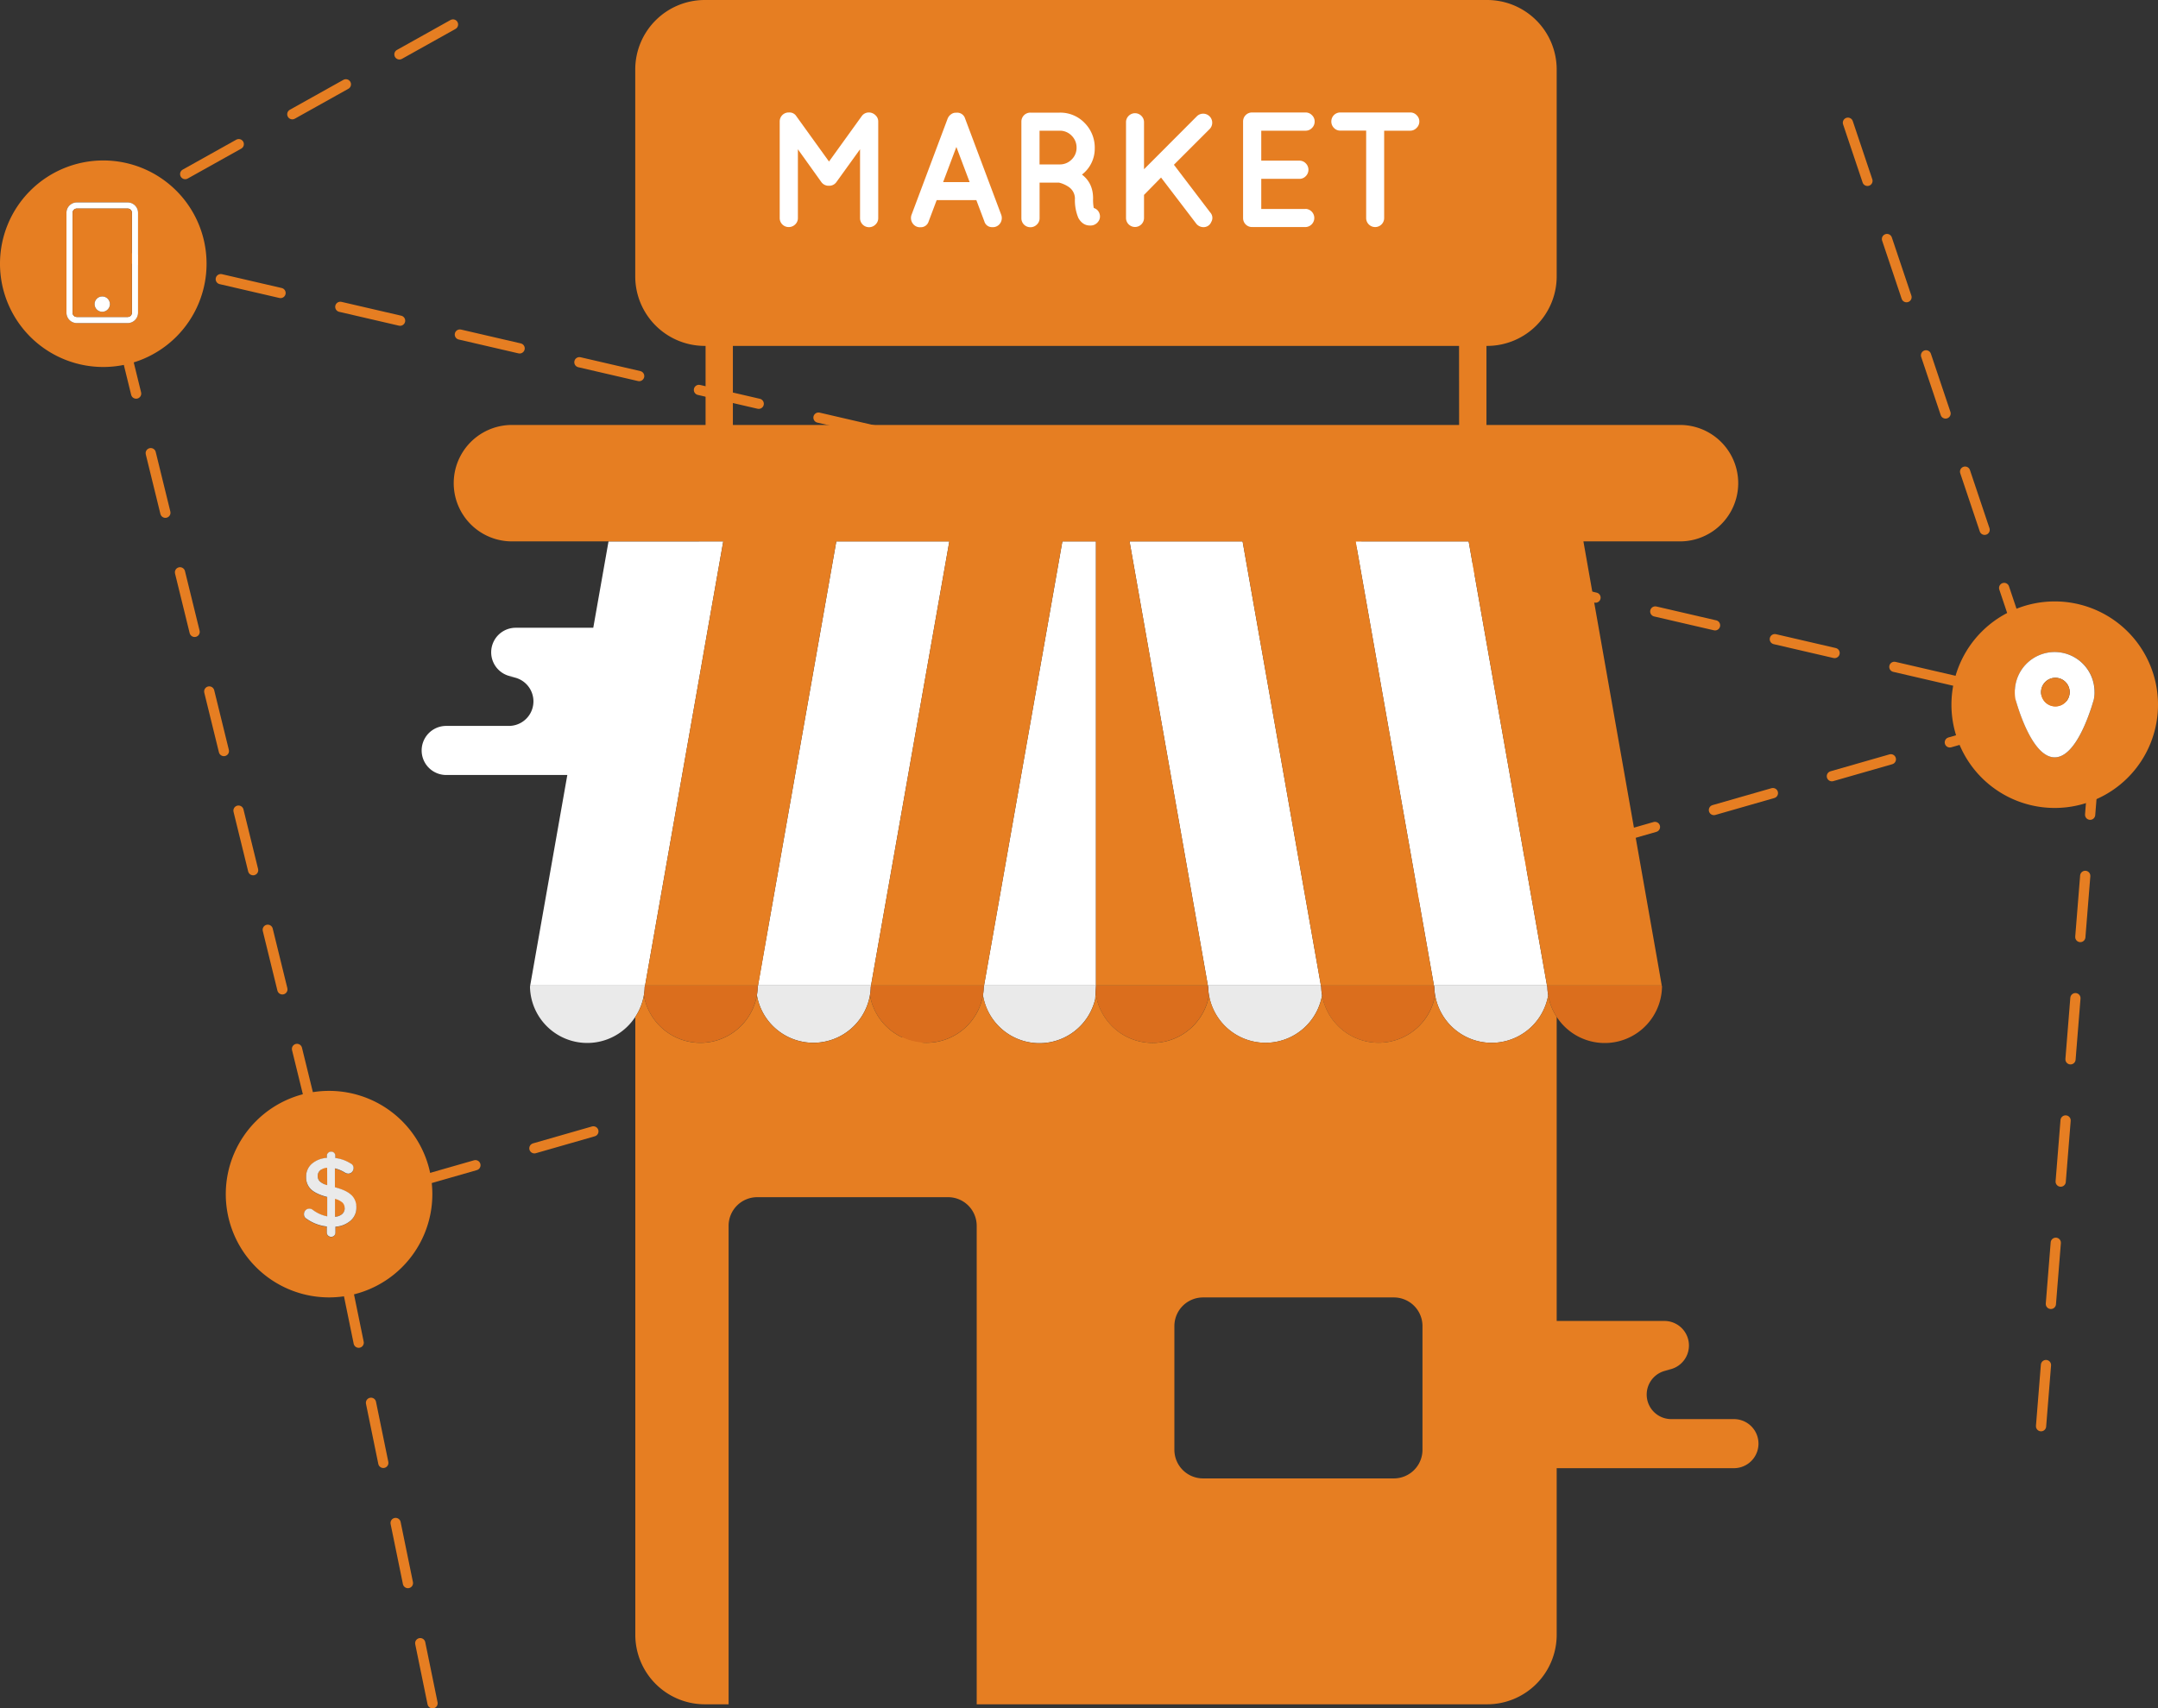 <svg xmlns="http://www.w3.org/2000/svg" viewBox="0 0 1055.18 835.47"><rect x="0" y="0" width="1055.18" height="835.47" fill="#333333" stroke="none"/><defs><style>.cls-1{fill:none;stroke:#e67e22;stroke-linecap:round;stroke-linejoin:round;stroke-width:5px;stroke-dasharray:30 30;}.cls-2,.cls-3{fill:#fff;}.cls-2{fill-rule:evenodd;}.cls-4{fill:#eaeaea;}.cls-5{fill:#db6e1d;}.cls-6{fill:#e67e22;}</style></defs><title>marketplace</title><g id="Layer_2" data-name="Layer 2"><g id="Layer_1-2" data-name="Layer 1"><polygon class="cls-1" points="49.5 122.97 1012.5 346.1 164 589.47 49.5 122.97"/><line class="cls-1" x1="989.5" y1="315.97" x2="896.5" y2="38.97"/><line class="cls-1" x1="998" y1="697.47" x2="1024" y2="373.47"/><line class="cls-1" x1="211.5" y1="832.97" x2="169" y2="625.47"/><line class="cls-1" x1="221.5" y1="11.97" x2="81" y2="90.47"/><path class="cls-2" d="M353.65,264.76l-7.46,42.29L342,331l-8.46,48-15,85.25-3.12,17.7H259.25l1.54-8.77L277.4,379H218.17a12,12,0,1,1,0-24h30.66a12,12,0,1,0,0-24h3.34a12,12,0,1,1,0-24h37.92l7.45-42.21Z"/><polygon class="cls-3" points="464.19 264.76 431.18 451.97 425.9 481.92 370.63 481.92 375.91 451.97 393.01 354.97 397.24 330.97 408.92 264.76 464.19 264.76"/><polygon class="cls-3" points="756.41 481.92 701.14 481.92 695.86 451.97 662.85 264.76 718.12 264.76 753.29 464.22 756.41 481.92"/><polygon class="cls-3" points="645.87 481.92 590.6 481.92 585.32 451.97 552.31 264.76 607.58 264.76 640.59 451.97 645.87 481.92"/><path class="cls-4" d="M315.36,481.92l-.14.79v0h0a26.19,26.19,0,0,1-.4,4,27.68,27.68,0,0,1-4.19,10.58,28,28,0,0,1-51.48-14.57.19.19,0,0,1,0-.08.25.25,0,0,1,0-.08l.12-.67Z"/><path class="cls-4" d="M425.9,481.92l-.14.79v0h0a26.19,26.19,0,0,1-.4,4,28.05,28.05,0,0,1-55.27,0,26.19,26.19,0,0,0,.4-4h0v0l.14-.79Z"/><path class="cls-4" d="M535.89,481.92v.41l-.2,3.12-.19,3.14a28,28,0,0,1-54.88-1.88,27.11,27.11,0,0,0,.39-4h0v0l.14-.79Z"/><path class="cls-4" d="M757,486.74a28.05,28.05,0,0,1-55.27,0,26.19,26.19,0,0,1-.4-4h0v0l-.14-.79h55.27l.14.79v0h0A26.19,26.19,0,0,0,757,486.74Z"/><path class="cls-4" d="M646.43,486.75v0a28.06,28.06,0,0,1-55.28,0,27.24,27.24,0,0,1-.39-4h0v0l-.14-.79h55.27l.14.79v0h0A26.32,26.32,0,0,0,646.43,486.75Z"/><path class="cls-5" d="M370.63,481.92l-.14.79v0h0a26.19,26.19,0,0,1-.4,4,28.05,28.05,0,0,1-55.27,0,26.19,26.19,0,0,0,.4-4h0v0l.14-.79Z"/><path class="cls-5" d="M481.17,481.92l-.14.79v0h0a27.11,27.11,0,0,1-.39,4,28.06,28.06,0,0,1-55.28,0,26.19,26.19,0,0,0,.4-4h0v0l.14-.79Z"/><path class="cls-5" d="M812.65,482.67s0,.06,0,.08a28,28,0,0,1-51.48,14.57A27.68,27.68,0,0,1,757,486.74a26.19,26.19,0,0,1-.4-4h0v0l-.14-.79h56.11l.12.67S812.65,482.65,812.65,482.67Z"/><path class="cls-5" d="M701.7,486.74a28.06,28.06,0,0,1-55.27,0v0a26.32,26.32,0,0,1-.4-4h0v0l-.14-.79h55.27l.14.79v0h0A26.19,26.19,0,0,0,701.7,486.74Z"/><path class="cls-5" d="M591.15,486.72a27.32,27.32,0,0,1-3.22,9,28,28,0,0,1-48.82,0,27.23,27.23,0,0,1-3.22-9c-.08-.42-.15-.83-.2-1.26l.2-3.12v-.41H590.6l.14.79v0h0A27.24,27.24,0,0,0,591.15,486.72Z"/><path class="cls-6" d="M847.83,694H817.17a12,12,0,1,1,0-24h-3.34a12,12,0,1,0,0-24H761.16V497.32A27.68,27.68,0,0,1,757,486.74a28.05,28.05,0,0,1-55.27,0,28.06,28.06,0,0,1-55.27,0,28.06,28.06,0,0,1-55.28,0,27.32,27.32,0,0,1-3.22,9,28,28,0,0,1-48.82,0,27.23,27.23,0,0,1-3.22-9c-.08-.42-.15-.83-.2-1.26l-.19,3.14a28,28,0,0,1-54.88-1.88,28.06,28.06,0,0,1-55.28,0,28.05,28.05,0,0,1-55.27,0,28.05,28.05,0,0,1-55.27,0,27.68,27.68,0,0,1-4.19,10.58V799.47a34,34,0,0,0,34,34h11.62v-234a14,14,0,0,1,14-14h93.31a14,14,0,0,1,14,14v234H727.16a34,34,0,0,0,34-34V718h86.67a12,12,0,1,0,0-24ZM695.54,709a14,14,0,0,1-14,14H588.23a14,14,0,0,1-14-14v-60.5a14,14,0,0,1,14-14h93.31a14,14,0,0,1,14,14Z"/><polygon class="cls-3" points="535.89 264.76 535.89 481.92 481.17 481.92 486.45 451.97 519.46 264.76 535.89 264.76"/><path class="cls-6" d="M821.45,207.82H726.82V169.16h.34a34,34,0,0,0,34-34V34a34,34,0,0,0-34-34H344.61a34,34,0,0,0-34,34V135.16a34,34,0,0,0,34,34H345v38.66H250.32a28.47,28.47,0,1,0,0,56.94H353.65l-7.46,42.29L342,331l-8.46,48-15,85.25-3.12,17.7h55.27L375.91,452,393,355l4.23-24,11.68-66.21h55.27L431.18,452l-5.28,29.95h55.27L486.45,452l33-187.21h16.43V481.92H590.6L585.32,452l-33-187.21h55.27l33,187.21,5.28,29.95h55.27L695.86,452l-33-187.21h55.27l35.17,199.46,3.12,17.7h56.11L811,473.15,774.23,264.76h47.22a28.47,28.47,0,0,0,0-56.94Zm-108,0H358.35V169.16H713.42Z"/><path class="cls-3" d="M428.12,56.4A4.64,4.64,0,0,0,425,55h-.08a4.26,4.26,0,0,0-3.6,1.84L405.35,79,389.42,56.88A3.94,3.94,0,0,0,385.89,55h-.24a4.37,4.37,0,0,0-4.4,4.4v47.24a4.37,4.37,0,0,0,4.4,4.4,4.39,4.39,0,0,0,3.16-1.28,4.17,4.17,0,0,0,1.33-3.12V73l11.44,16a4.35,4.35,0,0,0,3.69,1.84h.16A4.26,4.26,0,0,0,409,89l11.53-16v33.71a4.41,4.41,0,0,0,7.56,3.08,4.2,4.2,0,0,0,1.33-3.08V59.44A4.07,4.07,0,0,0,428.12,56.4Z"/><path class="cls-3" d="M489.57,105.07,471.88,57.92a4,4,0,0,0-4.25-2.8,3.85,3.85,0,0,0-2.52.72,4.78,4.78,0,0,0-1.72,2.08L445.7,105.07a4.57,4.57,0,0,0,.48,4.05,4.27,4.27,0,0,0,4,2,3.94,3.94,0,0,0,3.88-2.8L458,97.87H477.4l3.92,10.41a3.82,3.82,0,0,0,3.81,2.8,4.27,4.27,0,0,0,4-2A4.57,4.57,0,0,0,489.57,105.07Zm-28.42-16,6.48-17.21,6.49,17.21Z"/><path class="cls-3" d="M537.61,104.47a4.12,4.12,0,0,0-2.81-2.76,22.31,22.31,0,0,1-.32-4.72q0-7.45-5.44-11.61a16,16,0,0,0,6.25-12.73,17.11,17.11,0,0,0-5-12.57,16.45,16.45,0,0,0-12.13-5H503.82a4.37,4.37,0,0,0-4.4,4.4v47.24a4.37,4.37,0,0,0,4.4,4.4A4.39,4.39,0,0,0,507,109.8a4.17,4.17,0,0,0,1.32-3.12V89.3h9.45a14.28,14.28,0,0,1,4.49,1.92A6.93,6.93,0,0,1,525.6,97a22.62,22.62,0,0,0,1.68,9.6q2.09,3.69,5.68,3.69H533a4.61,4.61,0,0,0,3.93-1.84A4.13,4.13,0,0,0,537.61,104.47ZM524,78a8,8,0,0,1-5.85,2.41H508.3V63.92h9.85A7.92,7.92,0,0,1,524,66.36a8.06,8.06,0,0,1,2.4,5.85A7.9,7.9,0,0,1,524,78Z"/><path class="cls-3" d="M574,80.57,591.57,63a4.42,4.42,0,0,0-6.25-6.24l-25.94,26v-23a4.26,4.26,0,0,0-1.28-3.08,4.35,4.35,0,0,0-6.24,0,4.26,4.26,0,0,0-1.28,3.08v46.84a4.4,4.4,0,1,0,8.8,0V95.31l8.33-8.49L585,109.48a4.54,4.54,0,0,0,3.65,1.6,4,4,0,0,0,3.6-2.52,3.89,3.89,0,0,0-.52-4.69Z"/><path class="cls-3" d="M638.4,102.19H616.71V87.46h18.65a4.17,4.17,0,0,0,3.12-1.32,4.41,4.41,0,0,0,0-6.25,4.21,4.21,0,0,0-3.08-1.32H616.71V63.92H638.4a4.23,4.23,0,0,0,3.09-1.32,4.31,4.31,0,0,0,1.32-3.16,4.17,4.17,0,0,0-1.32-3.12A4.27,4.27,0,0,0,638.4,55H612.22a4.37,4.37,0,0,0-4.4,4.4v47.24a4.37,4.37,0,0,0,4.4,4.4l.08-.08.16.08H638.4a4.45,4.45,0,0,0,0-8.89Z"/><path class="cls-3" d="M692.68,56.32A4.21,4.21,0,0,0,689.56,55H655.38a4.37,4.37,0,0,0-4.41,4.4,4.39,4.39,0,0,0,1.28,3.16,4.21,4.21,0,0,0,3.13,1.32H668v42.76a4.4,4.4,0,1,0,8.8,0V63.92h12.73a4.23,4.23,0,0,0,3.08-1.32A4.31,4.31,0,0,0,694,59.44,4.21,4.21,0,0,0,692.68,56.32Z"/><path class="cls-6" d="M160,571.09v8.51a9,9,0,0,1-3.66-1.87,3.67,3.67,0,0,1-1-2.63,3.55,3.55,0,0,1,1.18-2.71A5.57,5.57,0,0,1,160,571.09Z"/><path class="cls-6" d="M168.55,590.91a3.6,3.6,0,0,1-1.23,2.79,6.09,6.09,0,0,1-3.54,1.35v-8.76a8.93,8.93,0,0,1,3.73,1.88A3.75,3.75,0,0,1,168.55,590.91Z"/><path class="cls-6" d="M160.9,533.48A50.5,50.5,0,1,0,211.4,584,50.49,50.49,0,0,0,160.9,533.48ZM171.43,597a12.51,12.51,0,0,1-7.46,3v2.89a2,2,0,0,1-2.06,2.06,2.1,2.1,0,0,1-1.5-.6,2,2,0,0,1-.62-1.46v-3a20.7,20.7,0,0,1-9.86-3.75,2.43,2.43,0,0,1-1.3-2.12,2.79,2.79,0,0,1,.77-2.07,2.44,2.44,0,0,1,1.78-.77,2.66,2.66,0,0,1,1.68.53,17.26,17.26,0,0,0,7.12,3.23v-9.48c-3.59-.93-6.21-2.15-7.84-3.66a8,8,0,0,1-2.46-6.18,8.19,8.19,0,0,1,2.79-6.4,12.24,12.24,0,0,1,7.32-2.86v-1a2,2,0,0,1,.62-1.46,2.1,2.1,0,0,1,1.5-.6,2,2,0,0,1,2.06,2.06v1.06a18,18,0,0,1,7.46,2.65,2.43,2.43,0,0,1,1.45,2.12,2.77,2.77,0,0,1-.8,2.07,2.44,2.44,0,0,1-1.7.77,3.1,3.1,0,0,1-1.64-.44,16.45,16.45,0,0,0-5-2.11v9.23c3.66.94,6.31,2.18,8,3.73a8.14,8.14,0,0,1,2.47,6.21A8.27,8.27,0,0,1,171.43,597Z"/><path class="cls-4" d="M171.75,584.34c-1.66-1.55-4.31-2.79-8-3.73v-9.23a16.45,16.45,0,0,1,5,2.11,3.1,3.1,0,0,0,1.64.44,2.44,2.44,0,0,0,1.7-.77,2.77,2.77,0,0,0,.8-2.07,2.43,2.43,0,0,0-1.45-2.12,18,18,0,0,0-7.46-2.65v-1.06a2,2,0,0,0-2.06-2.06,2.1,2.1,0,0,0-1.5.6,2,2,0,0,0-.62,1.46v1a12.24,12.24,0,0,0-7.32,2.86,8.19,8.19,0,0,0-2.79,6.4,8,8,0,0,0,2.46,6.18c1.63,1.51,4.25,2.73,7.84,3.66v9.48a17.26,17.26,0,0,1-7.12-3.23,2.66,2.66,0,0,0-1.68-.53,2.44,2.44,0,0,0-1.78.77,2.79,2.79,0,0,0-.77,2.07,2.43,2.43,0,0,0,1.3,2.12,20.7,20.7,0,0,0,9.86,3.75v3a2,2,0,0,0,.62,1.46,2.1,2.1,0,0,0,1.5.6A2,2,0,0,0,164,602.8v-2.89a12.51,12.51,0,0,0,7.46-3,8.27,8.27,0,0,0,2.79-6.4A8.14,8.14,0,0,0,171.75,584.34ZM160,579.6a9,9,0,0,1-3.66-1.87,3.67,3.67,0,0,1-1-2.63,3.55,3.55,0,0,1,1.18-2.71,5.57,5.57,0,0,1,3.44-1.3Zm7.34,14.1a6.09,6.09,0,0,1-3.54,1.35v-8.76a8.93,8.93,0,0,1,3.73,1.88,3.75,3.75,0,0,1,1,2.74A3.6,3.6,0,0,1,167.32,593.7Z"/><path class="cls-6" d="M1004.68,294.12a50.5,50.5,0,1,0,50.5,50.5A50.49,50.49,0,0,0,1004.68,294.12Zm19.48,44.75a19.1,19.1,0,0,1-.33,3.15c-.32,1.14-.75,2.53-1.25,4.09-3.05,9.3-9.29,24.26-17.9,24.26s-14.86-15-17.91-24.26c-.5-1.56-.93-2.95-1.25-4.09a18.08,18.08,0,0,1-.32-3.15,4.1,4.1,0,0,1,0-.5,19.5,19.5,0,0,1,39,0A4.1,4.1,0,0,1,1024.16,338.87Z"/><path class="cls-3" d="M1004.68,318.87a19.49,19.49,0,0,0-19.5,19.5,4.1,4.1,0,0,0,0,.5,18.08,18.08,0,0,0,.32,3.15c.32,1.14.75,2.53,1.25,4.09,3.05,9.3,9.29,24.26,17.91,24.26s14.85-15,17.9-24.26c.5-1.56.93-2.95,1.25-4.09a19.1,19.1,0,0,0,.33-3.15,4.1,4.1,0,0,0,0-.5A19.5,19.5,0,0,0,1004.68,318.87Zm.32,26.6a7,7,0,1,1,7-7A7,7,0,0,1,1005,345.47Z"/><circle class="cls-6" cx="1005" cy="338.47" r="7"/><path class="cls-6" d="M50.5,78.47A50.5,50.5,0,1,0,101,129,50.5,50.5,0,0,0,50.5,78.47Zm17,74.44A5.07,5.07,0,0,1,62.44,158H37.56a5.07,5.07,0,0,1-5.06-5.06V104A5.07,5.07,0,0,1,37.56,99H62.44A5.07,5.07,0,0,1,67.5,104Z"/><path class="cls-3" d="M62.44,99H37.56A5.07,5.07,0,0,0,32.5,104v48.88A5.07,5.07,0,0,0,37.56,158H62.44a5.07,5.07,0,0,0,5.06-5.06V104A5.07,5.07,0,0,0,62.44,99Zm2.06,53.94A2.06,2.06,0,0,1,62.44,155H37.56a2.06,2.06,0,0,1-2.06-2.06V104A2.06,2.06,0,0,1,37.56,102H62.44A2.06,2.06,0,0,1,64.5,104Z"/><path class="cls-6" d="M62.44,102H37.56A2.06,2.06,0,0,0,35.5,104v48.88A2.06,2.06,0,0,0,37.56,155H62.44a2.06,2.06,0,0,0,2.06-2.06V104A2.06,2.06,0,0,0,62.44,102ZM50,152.47a3.75,3.75,0,1,1,3.75-3.75A3.75,3.75,0,0,1,50,152.47Z"/><circle class="cls-3" cx="50" cy="148.72" r="3.75"/></g></g></svg>